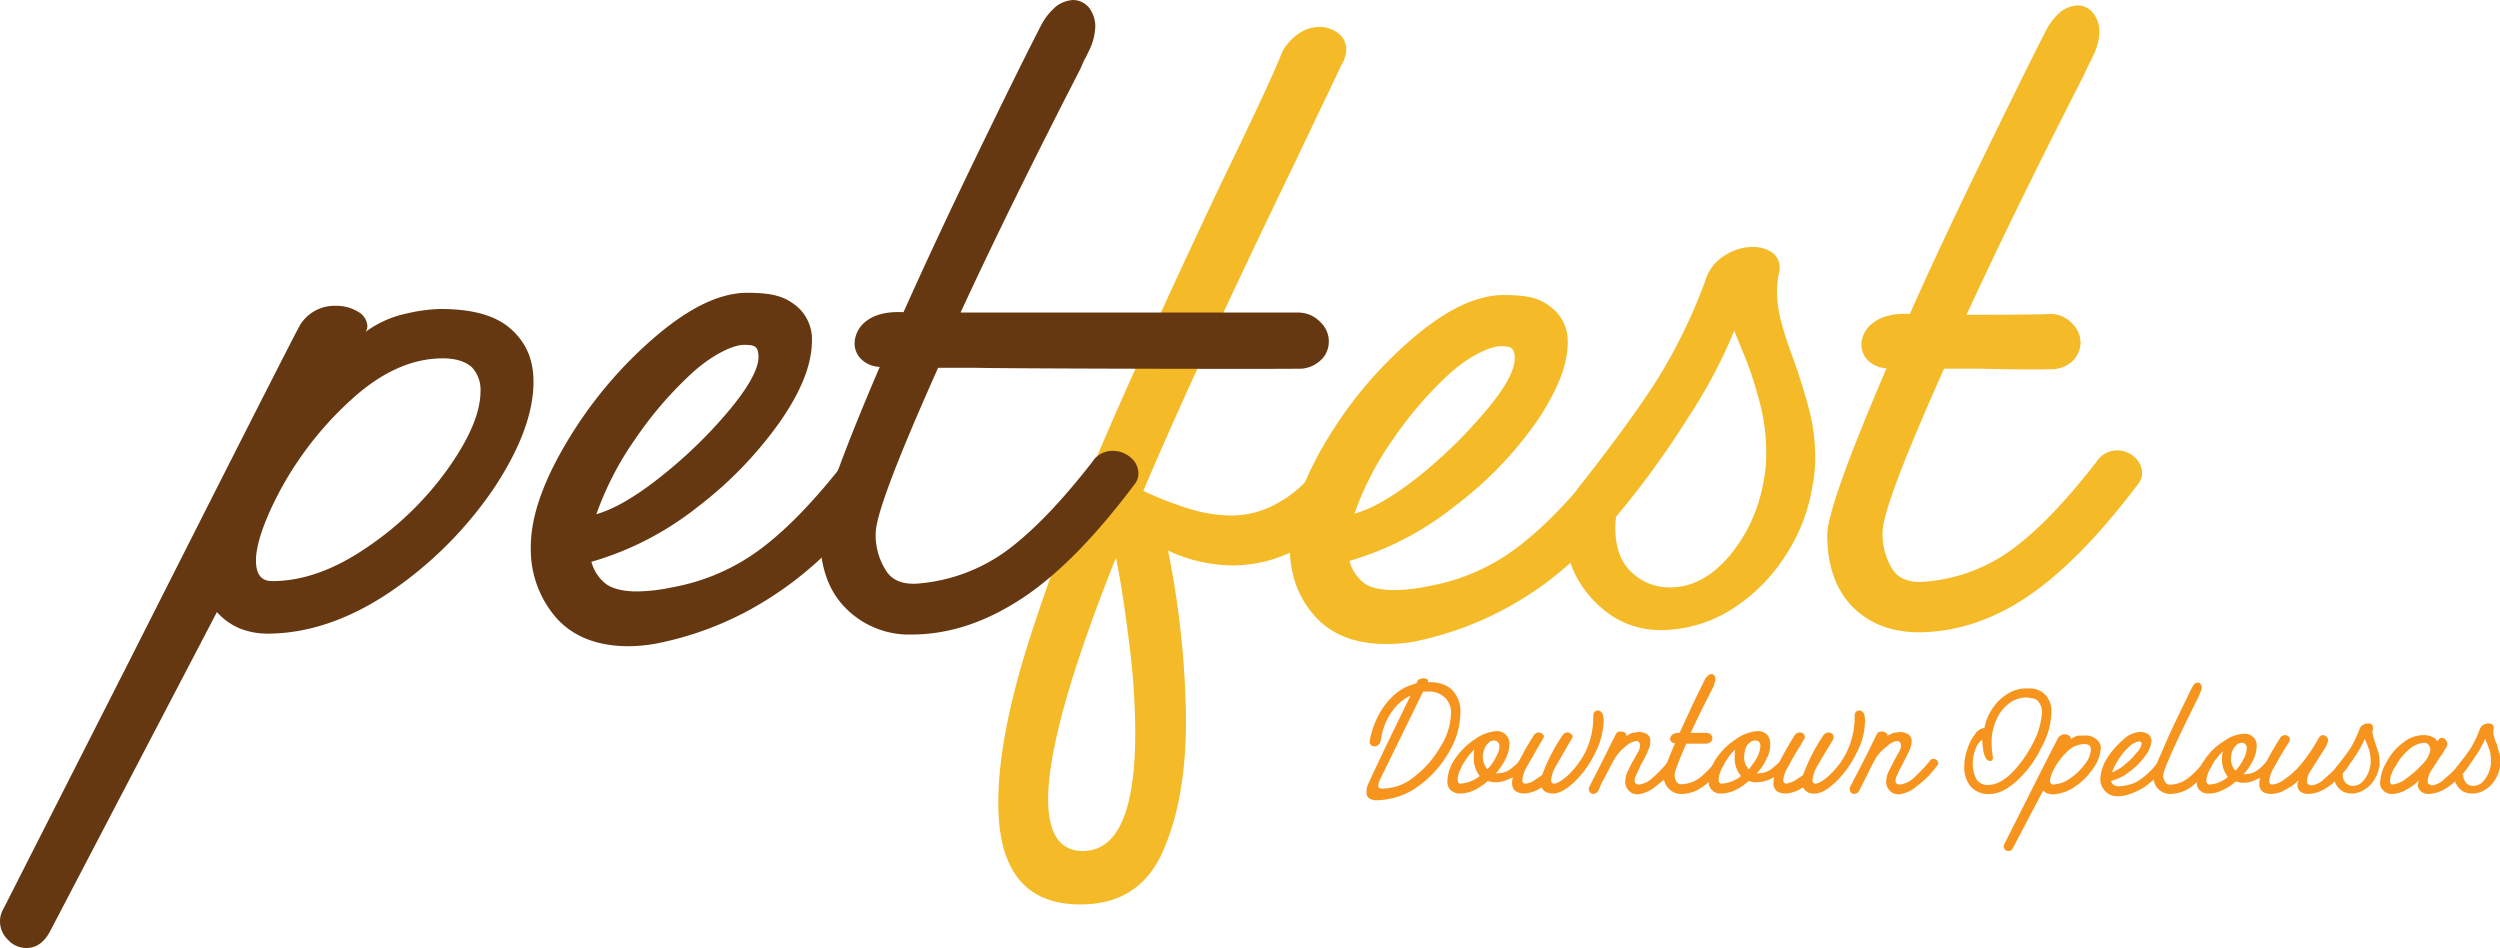 <svg xmlns="http://www.w3.org/2000/svg" viewBox="0 0 556.7 211.1"><defs><style>.cls-1{fill:#f7941e;}.cls-2{fill:#f4ba27;}.cls-3{fill:#663812;}</style></defs><g id="Layer_2" data-name="Layer 2"><g id="icons"><path class="cls-1" d="M438.8,175.1a6.7,6.7,0,0,1-1.4-4.3,11.2,11.2,0,0,1,.7-4,10.3,10.3,0,0,1,1.7-3.3,2.9,2.9,0,0,1,2.1-1.4,10.6,10.6,0,0,1,1.7-4.2,10.4,10.4,0,0,1,3.3-3.3,7.7,7.7,0,0,1,4.5-1.3h.8a4.7,4.7,0,0,1,3.5,1.7,5.4,5.4,0,0,1,1.1,3.7,16.8,16.8,0,0,1-2.2,7.7,24,24,0,0,1-5.4,7.4c-2.2,2-4.2,3-6.1,3A5.2,5.2,0,0,1,438.8,175.1Zm9.3-3.1a27.7,27.7,0,0,0,4.7-6.7,16.8,16.8,0,0,0,1.9-6.6,3.6,3.6,0,0,0-.6-2.2,2,2,0,0,0-1.6-1l-1.2-.2a6.5,6.5,0,0,0-4,1.4,8.9,8.9,0,0,0-2.8,3.7,11.9,11.9,0,0,0-1,5.1,17.3,17.3,0,0,0,.3,3.2,1.4,1.4,0,0,1-.2.6l-.4.2-.6-.2a1.1,1.1,0,0,1-.4-.5,4.7,4.7,0,0,1-.6-2,18.3,18.3,0,0,1-.2-2.1,4.4,4.4,0,0,0-1.5,2.1,8.7,8.7,0,0,0-.6,3.2,7.5,7.5,0,0,0,.8,3.5,2.9,2.9,0,0,0,2.6,1.3C444.4,174.8,446.2,173.9,448.1,172Z"/><path class="cls-1" d="M447.2,189.5a1,1,0,0,1-1-1,.7.7,0,0,1,.1-.5l5.2-10.3c4.2-8.4,6.5-12.8,6.8-13.4a1.9,1.9,0,0,1,1.5-.8,1.6,1.6,0,0,1,.9.3.7.7,0,0,1,.4.5v.3a6,6,0,0,1,1.6-.8H464a3.8,3.8,0,0,1,2.8.8,2.4,2.4,0,0,1,1,2.1,8.5,8.5,0,0,1-1.7,4.4,14.6,14.6,0,0,1-4.1,4.1,9.4,9.4,0,0,1-5,1.7l-1.1-.2a2.2,2.2,0,0,1-.9-.7l-6.8,12.9A1,1,0,0,1,447.2,189.5ZM461,173.3a12.6,12.6,0,0,0,3.3-3.2,5.6,5.6,0,0,0,1.3-3.1,1.7,1.7,0,0,0-.3-1,2.1,2.1,0,0,0-1.2-.3,5.4,5.4,0,0,0-3.8,1.7,15,15,0,0,0-3,4,7.2,7.2,0,0,0-.8,2.4c0,.6.3.9.7.9A6.9,6.9,0,0,0,461,173.3Z"/><path class="cls-1" d="M471.6,177.3a3.6,3.6,0,0,1-2.9-1.2,3.9,3.9,0,0,1-1-2.8,9.7,9.7,0,0,1,1.4-4.3,18.2,18.2,0,0,1,3.6-4.2,6,6,0,0,1,3.7-1.8,3.4,3.4,0,0,1,2,.5,2.1,2.1,0,0,1,.7,1.5,6.4,6.4,0,0,1-1.3,3.2,16,16,0,0,1-3.4,3.5,11.7,11.7,0,0,1-4.3,2.2,1.5,1.5,0,0,0,.6.9,2.3,2.3,0,0,0,1.3.3l1.4-.2a7.8,7.8,0,0,0,3.6-1.6,18.1,18.1,0,0,0,3.4-3.4.7.7,0,0,1,.8-.5,1.1,1.1,0,0,1,.7.3.8.8,0,0,1,.4.6c0,.1-.1.2-.1.4a21.4,21.4,0,0,1-4.6,4.5,15.3,15.3,0,0,1-4.6,2Zm1.4-6.9a17.2,17.2,0,0,0,2.7-2.7,3.8,3.8,0,0,0,1.2-2.1c0-.3-.2-.5-.6-.5a4.2,4.2,0,0,0-2.1,1.1,12.5,12.5,0,0,0-2.3,2.7,13.1,13.1,0,0,0-1.6,3.1A10,10,0,0,0,473,170.4Z"/><path class="cls-1" d="M481.4,176.3a3.8,3.8,0,0,1-1.4-1.4,4.6,4.6,0,0,1-.5-2.1,21.6,21.6,0,0,1,1.8-5.1c1.1-2.7,2.4-5.5,3.8-8.4l3-6.2.6-.9.7-.2a.6.6,0,0,1,.6.3,1.1,1.1,0,0,1,.3.8,2.2,2.2,0,0,1-.3,1l-.3.8c-5.3,10.6-8,16.6-8,17.8a2.7,2.7,0,0,0,.5,1.5c.2.4.7.6,1.4.5a6.4,6.4,0,0,0,3.6-1.4,16.3,16.3,0,0,0,3.4-3.5.9.9,0,0,1,.8-.4l.7.2a.9.9,0,0,1,.3.7.8.8,0,0,1-.1.4,20.6,20.6,0,0,1-4.6,4.7,8.2,8.2,0,0,1-4.5,1.4A3.7,3.7,0,0,1,481.4,176.3Z"/><path class="cls-1" d="M490,176.1a1.9,1.9,0,0,1-.8-1.7,9.1,9.1,0,0,1,1.8-5.3,13,13,0,0,1,4.3-4.1,8,8,0,0,1,4.5-1.6,2.6,2.6,0,0,1,2.7,3,6.7,6.7,0,0,1-.8,2.9,12.1,12.1,0,0,1-2.1,3.1h.4a4.8,4.8,0,0,0,2.7-.9,11.2,11.2,0,0,0,1.9-1.8.9.9,0,0,1,.8-.4,1.1,1.1,0,0,1,.8.3.9.9,0,0,1,.3.6.8.8,0,0,1-.1.4,7,7,0,0,1-1.5,1.5,8.7,8.7,0,0,1-2.5,1.5,5.8,5.8,0,0,1-2.8.7,4,4,0,0,1-1.7-.3,11.7,11.7,0,0,1-3.1,2,6.6,6.6,0,0,1-3,.7A2.4,2.4,0,0,1,490,176.1Zm6.1-3.1a6.2,6.2,0,0,1-1.3-4.2,6.1,6.1,0,0,1,.2-1.5,20,20,0,0,0-1.9,2.2c-.5.9-1,1.7-1.3,2.4a5.9,5.9,0,0,0-.5,1.9c0,.6.3.9.7.9A6.9,6.9,0,0,0,496.1,173Zm3.5-4a4.9,4.9,0,0,0,.7-2.4,1.1,1.1,0,0,0-1.2-1.2,1.8,1.8,0,0,0-1.1.5,4.3,4.3,0,0,0-.9,1.3,4.5,4.5,0,0,0-.3,1.6,3.7,3.7,0,0,0,1,2.8A11,11,0,0,0,499.6,169Z"/><path class="cls-1" d="M503.1,174.5a9.4,9.4,0,0,1,1.3-4.3,62.5,62.5,0,0,1,3.3-5.8,1.2,1.2,0,0,1,1.1-.7,1.1,1.1,0,0,1,.8.3.7.7,0,0,1,.3.6,1.1,1.1,0,0,1-.1.5l-1,1.6c-1.1,1.8-2,3.4-2.6,4.5a6.9,6.9,0,0,0-.9,2.7c0,.5.2.8.7.8a5.4,5.4,0,0,0,2.9-1.3,17.8,17.8,0,0,0,3.8-3.6,36.2,36.2,0,0,0,3.6-5.4c.3-.5.6-.7,1-.7a1.2,1.2,0,0,1,.8.4.9.9,0,0,1,.3.9,7.7,7.7,0,0,1-.6,1.5l-1.6,2.5-1.9,3a4.5,4.5,0,0,0-.6,1.9c0,.4.1.7.4.8l.6.2a4.9,4.9,0,0,0,3-1.6,21.9,21.9,0,0,0,3.4-3.4.8.8,0,0,1,.8-.5.9.9,0,0,1,.7.3.6.6,0,0,1,.4.6c0,.1-.1.2-.1.4-3.1,4.1-6.1,6.1-9.1,6.1a3,3,0,0,1-1.5-.5,1.8,1.8,0,0,1-.7-1.5,2.6,2.6,0,0,1,.3-1.1,10.8,10.8,0,0,1-2.9,2.1,6.5,6.5,0,0,1-3.2,1C504,176.8,503.1,176,503.1,174.5Z"/><path class="cls-1" d="M521.6,176.2a5,5,0,0,1-1.4-1.5,3.8,3.8,0,0,1-.5-2.1v-.7l.3-.6.2-.4c1.3-1.7,2.4-3.1,3.2-4.3a27.5,27.5,0,0,0,2-4.2,1.9,1.9,0,0,1,.8-1,2,2,0,0,1,1.1-.3c.4,0,.6,0,.8.2a.6.6,0,0,1,.3.6v.3a3.5,3.5,0,0,1-.1.6,5.9,5.9,0,0,0,.2,1.3l.5,1.6.7,2.1a11.1,11.1,0,0,1,.2,1.9,3.7,3.7,0,0,1-.1,1.1,7.9,7.9,0,0,1-1.2,3,6.3,6.3,0,0,1-2.2,2.1,5.1,5.1,0,0,1-2.9.8A4.5,4.5,0,0,1,521.6,176.2Zm4.8-2.5a6.8,6.8,0,0,0,1.4-3.1,3.7,3.7,0,0,0,.1-1.1,9.9,9.9,0,0,0-.3-2.4c-.3-.8-.5-1.4-.7-1.8l-.3-.8a21.1,21.1,0,0,1-1.9,3.5,39.1,39.1,0,0,1-3,4.1v.4a2.5,2.5,0,0,0,.7,1.9,2.3,2.3,0,0,0,1.6.6A3.1,3.1,0,0,0,526.4,173.7Z"/><path class="cls-1" d="M530.8,176.1a2.1,2.1,0,0,1-.8-1.7,9.5,9.5,0,0,1,1.5-4.8,12.2,12.2,0,0,1,3.6-4.2,7.1,7.1,0,0,1,4.5-1.7,4,4,0,0,1,2,.4,1.6,1.6,0,0,1,1.1,1c.4-.5.7-.8,1-.8a1.5,1.5,0,0,1,.9.4,3,3,0,0,1,.4,1,2.5,2.5,0,0,1-.5,1.1,21.2,21.2,0,0,1-1.3,2l-2,3.1a4.9,4.9,0,0,0-.6,2c0,.4.1.7.4.8l.5.2a4.9,4.9,0,0,0,3-1.6,18.9,18.9,0,0,0,3.4-3.5.9.9,0,0,1,.8-.4,1.1,1.1,0,0,1,.8.3.6.6,0,0,1,.3.6.4.4,0,0,1-.1.3c-3.1,4.2-6.1,6.2-9.1,6.2a2.4,2.4,0,0,1-1.4-.5,1.9,1.9,0,0,1-.8-1.5,2.6,2.6,0,0,1,.3-1.1,10.3,10.3,0,0,1-2.8,2.1,6.5,6.5,0,0,1-3.3,1A2.4,2.4,0,0,1,530.8,176.1Zm5.1-2.8a23.5,23.5,0,0,0,3.7-3.3,5.7,5.7,0,0,0,1.6-3.1,1.8,1.8,0,0,0-.4-1,1.1,1.1,0,0,0-1-.5,6,6,0,0,0-3.6,1.7,12.5,12.5,0,0,0-2.8,3.6,6.8,6.8,0,0,0-1.2,3.1q0,.9.6.9A6.2,6.2,0,0,0,535.9,173.3Z"/><path class="cls-1" d="M548.4,176.2a5,5,0,0,1-1.4-1.5,3.8,3.8,0,0,1-.5-2.1,2,2,0,0,1,.1-.7,1.4,1.4,0,0,1,.2-.6l.2-.4c1.3-1.7,2.4-3.1,3.2-4.3a27.5,27.5,0,0,0,2-4.2,1.9,1.9,0,0,1,.8-1,2,2,0,0,1,1.1-.3c.4,0,.6,0,.8.2a.7.7,0,0,1,.4.6v.3a3.5,3.5,0,0,1-.1.6,5.9,5.9,0,0,0,.2,1.3,8.2,8.2,0,0,0,.6,1.6q.3,1.2.6,2.1a11.1,11.1,0,0,1,.2,1.9,3.7,3.7,0,0,1-.1,1.1,7.9,7.9,0,0,1-1.2,3,6.3,6.3,0,0,1-2.2,2.1,4.9,4.9,0,0,1-2.9.8A4.5,4.5,0,0,1,548.4,176.2Zm4.8-2.5a6.8,6.8,0,0,0,1.4-3.1,3.7,3.7,0,0,0,.1-1.1,9.9,9.9,0,0,0-.3-2.4c-.3-.8-.5-1.4-.7-1.8l-.3-.8a21.1,21.1,0,0,1-1.9,3.5c-.9,1.4-1.9,2.8-2.9,4.1s-.1.2-.1.4a2.9,2.9,0,0,0,.7,1.9,2.3,2.3,0,0,0,1.6.6A3,3,0,0,0,553.2,173.7Z"/><path class="cls-1" d="M304.8,177.7a1.6,1.6,0,0,1-.5-1.4,4.2,4.2,0,0,1,.5-2c1.4-3.1,4.5-9.6,9.3-19.4a10.4,10.4,0,0,0-4.3,3.8,14.2,14.2,0,0,0-2.3,6,1.6,1.6,0,0,1-.5,1.1,1.3,1.3,0,0,1-1,.4.9.9,0,0,1-.7-.3,1,1,0,0,1-.3-.8,19.1,19.1,0,0,1,1.9-5.7,16,16,0,0,1,3.5-4.6,11,11,0,0,1,5-2.6l.2-.5a1,1,0,0,1,.6-.5l.8-.2.7.2c.2.1.3.2.3.4a.4.4,0,0,1-.1.3h.2c2.4,0,4.2.6,5.4,1.9a6.8,6.8,0,0,1,1.7,5,17.5,17.5,0,0,1-2.5,8.6,24.1,24.1,0,0,1-6.9,7.7,16.2,16.2,0,0,1-9.3,3.1A2.9,2.9,0,0,1,304.8,177.7Zm10.2-4.8a22,22,0,0,0,5.8-6.7,14.3,14.3,0,0,0,2.3-7.2,4.5,4.5,0,0,0-1.3-3.6,5,5,0,0,0-3.9-1.4h-1l-9.6,19.6a4.3,4.3,0,0,0-.4,1.4q0,.6.9.6A11.1,11.1,0,0,0,315,172.9Z"/><path class="cls-1" d="M323.1,176a2.5,2.5,0,0,1-.8-1.8,9.2,9.2,0,0,1,1.9-5.5,16,16,0,0,1,4.4-4.2,9.3,9.3,0,0,1,4.7-1.7,2.8,2.8,0,0,1,2,.8,2.8,2.8,0,0,1,.8,2.3,7.5,7.5,0,0,1-.8,3,13.6,13.6,0,0,1-2.2,3.3h.4a4.9,4.9,0,0,0,2.8-.9,12.8,12.8,0,0,0,2-1.8.8.8,0,0,1,.8-.5,1.1,1.1,0,0,1,.8.3.8.8,0,0,1,.4.7.4.4,0,0,1-.1.3,12,12,0,0,1-1.6,1.7,12.7,12.7,0,0,1-2.6,1.5,7.3,7.3,0,0,1-2.9.7,4.8,4.8,0,0,1-1.8-.3,12.1,12.1,0,0,1-3.1,2.1,7.7,7.7,0,0,1-3.2.7A2.8,2.8,0,0,1,323.1,176Zm6.4-3.2a6.4,6.4,0,0,1-1.3-4.4,6.6,6.6,0,0,1,.1-1.5,11.1,11.1,0,0,0-1.9,2.3,9.4,9.4,0,0,0-1.3,2.4,4.5,4.5,0,0,0-.5,2q0,.9.6.9A7.4,7.4,0,0,0,329.5,172.8Zm3.6-4.2a5.2,5.2,0,0,0,.8-2.4,1.5,1.5,0,0,0-.4-1,1.2,1.2,0,0,0-.9-.3,1.6,1.6,0,0,0-1.1.5,3,3,0,0,0-.9,1.3,3.8,3.8,0,0,0-.4,1.7,4.2,4.2,0,0,0,1,2.9A9.5,9.5,0,0,0,333.1,168.6Z"/><path class="cls-1" d="M336.7,174.3a10.8,10.8,0,0,1,1.4-4.5,66.4,66.4,0,0,1,3.4-6,1.5,1.5,0,0,1,1.1-.7,1.1,1.1,0,0,1,.8.3.8.8,0,0,1,.4.7l-.2.4-1,1.7-2.7,4.7a7.2,7.2,0,0,0-.9,2.8c0,.5.2.8.7.8a4.7,4.7,0,0,0,1.6-.5l2.1-1.4a40.3,40.3,0,0,1,4.5-8.8,1.4,1.4,0,0,1,1.1-.7,1.1,1.1,0,0,1,.8.3.7.7,0,0,1,.2,1.1l-1,1.7-2.7,4.7a7.2,7.2,0,0,0-.9,2.8c0,.5.2.8.7.8s1.7-.6,3.1-1.9a19.2,19.2,0,0,0,3.9-5.3,18,18,0,0,0,1.7-7.9,1.2,1.2,0,0,1,.3-.9,1,1,0,0,1,1.5.1,1.3,1.3,0,0,1,.4.9,3.8,3.8,0,0,1,.1,1,16.8,16.8,0,0,1-1.9,7.2,22.4,22.4,0,0,1-4.6,6.4c-1.8,1.7-3.4,2.6-4.7,2.6s-2.3-.5-2.6-1.4a7.4,7.4,0,0,1-3.8,1.4C337.7,176.7,336.7,175.9,336.7,174.3Z"/><path class="cls-1" d="M363.6,176.7a2.9,2.9,0,0,1-1.7-2.6,5.9,5.9,0,0,1,.5-2.2c.4-.8.8-1.7,1.5-2.9l1-1.8a3,3,0,0,0,.3-1.1c0-.7-.3-1.1-.8-1.1a4.4,4.4,0,0,0-2.4,1.2,10.9,10.9,0,0,0-2.3,2.5,26,26,0,0,0-1.3,2.4l-1.8,3.4-.7,1.6a1.2,1.2,0,0,1-.5.5l-.5.2a1.1,1.1,0,0,1-.8-.3,1.3,1.3,0,0,1-.3-.8.9.9,0,0,1,.1-.5c2.5-4.8,4.4-8.7,5.9-11.7a1.1,1.1,0,0,1,1.1-.6,1.7,1.7,0,0,1,1,.3c.3.2.3.4.2.7l1.3-.7,1.5-.2a3.6,3.6,0,0,1,1.9.5,1.8,1.8,0,0,1,.7,1.5,4.3,4.3,0,0,1-.5,2.1,20.7,20.7,0,0,1-1.5,3l-1.1,2.4a2.7,2.7,0,0,0-.4,1.4c0,.5.3.8,1,.8a5.2,5.2,0,0,0,3-1.5,24.7,24.7,0,0,0,3.5-3.7.9.9,0,0,1,.9-.5.9.9,0,0,1,.7.3.7.7,0,0,1,.4.6c0,.2-.1.3-.1.4a21.5,21.5,0,0,1-4.7,4.8,7.4,7.4,0,0,1-4.2,1.8Z"/><path class="cls-1" d="M371.6,175.6a3.7,3.7,0,0,1-1.1-3c0-.8.8-3.2,2.5-7.1a1.1,1.1,0,0,1-.8-.3.9.9,0,0,1-.3-.7,1.4,1.4,0,0,1,.5-.9,2.2,2.2,0,0,1,1.5-.4h.1l3.1-6.7,2.6-5.3a2.7,2.7,0,0,1,.7-.8,1.1,1.1,0,0,1,.7-.3.8.8,0,0,1,.7.4,1.5,1.5,0,0,1,.2.8,2.2,2.2,0,0,1-.3,1v.3c-.1.1-.1.2-.2.4-2,3.9-3.7,7.3-5,10.2h3.5a1.8,1.8,0,0,1,1,.4,1.2,1.2,0,0,1,0,1.6,1.8,1.8,0,0,1-1,.4h-4.5c-1.7,3.9-2.6,6.2-2.6,7a4.2,4.2,0,0,0,.4,1.5,1.5,1.5,0,0,0,1.5.5,7,7,0,0,0,3.7-1.4,20.1,20.1,0,0,0,3.5-3.6.9.9,0,0,1,.9-.5,1.1,1.1,0,0,1,.7.3.9.9,0,0,1,.3.6c0,.2,0,.3-.1.4a18.6,18.6,0,0,1-4.8,4.9,8.1,8.1,0,0,1-4.6,1.5A3.7,3.7,0,0,1,371.6,175.6Z"/><path class="cls-1" d="M381.3,176a2.2,2.2,0,0,1-.8-1.8,9.7,9.7,0,0,1,1.8-5.5,16,16,0,0,1,4.4-4.2,9.3,9.3,0,0,1,4.7-1.7,2.9,2.9,0,0,1,2.1.8,3.2,3.2,0,0,1,.7,2.3,6.1,6.1,0,0,1-.8,3,11.2,11.2,0,0,1-2.2,3.3h.4a4.9,4.9,0,0,0,2.8-.9l2.1-1.8c.1-.4.4-.5.8-.5l.8.3a.9.9,0,0,1,.3.7.4.4,0,0,1-.1.3,8.1,8.1,0,0,1-1.6,1.7,15,15,0,0,1-2.5,1.5,8.2,8.2,0,0,1-3,.7,4.8,4.8,0,0,1-1.8-.3,12.1,12.1,0,0,1-3.1,2.1,7.3,7.3,0,0,1-3.1.7A2.5,2.5,0,0,1,381.3,176Zm6.4-3.2a6,6,0,0,1-1.4-4.4,6.6,6.6,0,0,1,.1-1.5,11.1,11.1,0,0,0-1.9,2.3,14.1,14.1,0,0,0-1.3,2.4,6.4,6.4,0,0,0-.5,2c0,.6.2.9.7.9A7.6,7.6,0,0,0,387.7,172.8Zm3.6-4.2a6.4,6.4,0,0,0,.7-2.4,1.5,1.5,0,0,0-.3-1,1.2,1.2,0,0,0-.9-.3,1.8,1.8,0,0,0-1.2.5,3,3,0,0,0-.9,1.3,5.5,5.5,0,0,0-.3,1.7,3.8,3.8,0,0,0,1,2.9A16.5,16.5,0,0,0,391.3,168.6Z"/><path class="cls-1" d="M394.9,174.3a10.4,10.4,0,0,1,1.3-4.5,66.4,66.4,0,0,1,3.4-6,1.5,1.5,0,0,1,1.2-.7,1.3,1.3,0,0,1,.8.3.9.9,0,0,1,.3.7.6.6,0,0,1-.1.4l-1,1.7c-1.2,1.9-2.1,3.5-2.7,4.7a6.3,6.3,0,0,0-1,2.8c0,.5.2.8.8.8l1.5-.5,2.1-1.4a40.3,40.3,0,0,1,4.5-8.8,1.5,1.5,0,0,1,1.2-.7,1.3,1.3,0,0,1,.8.3.9.9,0,0,1,.3.7v.4l-1,1.7c-1.2,1.9-2.1,3.5-2.8,4.7a7.2,7.2,0,0,0-.9,2.8c0,.5.2.8.7.8s1.7-.6,3.1-1.9a17.4,17.4,0,0,0,3.9-5.3,18,18,0,0,0,1.7-7.9,1.2,1.2,0,0,1,.3-.9,1.1,1.1,0,0,1,.8-.3.9.9,0,0,1,.7.4,1,1,0,0,1,.4.9,3.8,3.8,0,0,1,.1,1,15.5,15.5,0,0,1-1.9,7.2,22.4,22.4,0,0,1-4.6,6.4c-1.8,1.7-3.3,2.6-4.7,2.6a2.5,2.5,0,0,1-2.6-1.4,7.4,7.4,0,0,1-3.8,1.4Q394.9,176.7,394.9,174.3Z"/><path class="cls-1" d="M421.7,176.7a2.9,2.9,0,0,1-1.7-2.6,5.9,5.9,0,0,1,.5-2.2L422,169l1-1.8a3,3,0,0,0,.3-1.1c0-.7-.3-1.1-.8-1.1a3.9,3.9,0,0,0-2.3,1.2,9.4,9.4,0,0,0-2.4,2.5,26,26,0,0,0-1.3,2.4l-1.7,3.4-.8,1.6-.4.5-.6.2a1.1,1.1,0,0,1-.8-.3,1.3,1.3,0,0,1-.3-.8.9.9,0,0,1,.1-.5c2.5-4.8,4.5-8.7,5.9-11.7a1.1,1.1,0,0,1,1.1-.6,1.7,1.7,0,0,1,1,.3c.3.2.4.4.2.7l1.4-.7,1.5-.2a3.5,3.5,0,0,1,1.8.5,1.9,1.9,0,0,1,.8,1.5,5.8,5.8,0,0,1-.5,2.1l-1.5,3a25.8,25.8,0,0,0-1.2,2.4,2.7,2.7,0,0,0-.4,1.4c0,.5.3.8,1,.8a5.7,5.7,0,0,0,3.1-1.5,41.9,41.9,0,0,0,3.5-3.7.8.8,0,0,1,.8-.5,1.1,1.1,0,0,1,.8.3.9.9,0,0,1,.3.6c0,.2,0,.3-.1.4a21.5,21.5,0,0,1-4.7,4.8,7.4,7.4,0,0,1-4.1,1.8Z"/><path class="cls-2" d="M222.3,178.8c0-10.2,2.5-23,7.6-38.5s10.9-30.8,17.5-45.9,14.7-32.8,24.3-53.1c7.1-14.6,11.8-24.6,13.9-29.9a12,12,0,0,1,3.7-4A8.2,8.2,0,0,1,293.8,6,6.8,6.8,0,0,1,298,7.4a4.6,4.6,0,0,1,1.8,3.7,7.4,7.4,0,0,1-1.1,3.4L288.5,35.9q-22.3,46-33.9,73.4a73.2,73.2,0,0,0,10.6,4.1,32.3,32.3,0,0,0,9,1.4,20.9,20.9,0,0,0,10.7-3q5.1-2.8,10.2-9.6a5.7,5.7,0,0,1,5-2.5,6.4,6.4,0,0,1,3.8,1.2,4,4,0,0,1,1.7,3.2,6.3,6.3,0,0,1-.8,2.6c-8.5,12.8-18.7,19.2-30.4,19.2a34.2,34.2,0,0,1-14.3-3.3,201.2,201.2,0,0,1,4,37.8c0,12-1.8,21.8-5.3,29.5s-9.6,11.5-18.2,11.5C228.4,201.4,222.3,193.9,222.3,178.8Zm30.5-15.7a162.5,162.5,0,0,0-1.4-20.3c-.9-7.1-1.8-13.3-2.9-18.6Q233.4,162,233.4,178c0,7.6,2.6,11.5,7.7,11.5Q252.8,189.5,252.8,163.1Z"/><path class="cls-2" d="M308.7,143.4c-7,0-12.3-2.1-16-6.3s-5.5-9.3-5.5-15.5,2.7-14.3,8-23.2a91.9,91.9,0,0,1,19.3-23c7.6-6.5,14.3-9.7,20.3-9.7s8.4.9,10.7,2.8a9.4,9.4,0,0,1,3.6,7.8c0,5-2.4,10.9-7,17.7a84,84,0,0,1-18.4,18.9,67.8,67.8,0,0,1-23.2,12,9.2,9.2,0,0,0,3.2,4.9c1.4,1.1,3.7,1.6,6.9,1.6a38.7,38.7,0,0,0,7.6-.9,45.6,45.6,0,0,0,19.8-8.7q8.7-6.6,18.3-18.9a4.8,4.8,0,0,1,4.4-2.5,6.4,6.4,0,0,1,4,1.5,4.3,4.3,0,0,1,1.8,3.4,3.6,3.6,0,0,1-.6,2c-8.3,11.1-16.6,19.3-24.8,24.7a74.2,74.2,0,0,1-24.9,10.6A33,33,0,0,1,308.7,143.4Zm7.7-37.7a106.3,106.3,0,0,0,14.7-14.5c4.2-5,6.2-8.8,6.2-11.4s-1.1-2.7-3.2-2.7-6.7,2-11.2,6a85.2,85.2,0,0,0-12.7,14.7,67.7,67.7,0,0,0-8.6,16.6C305.8,113.2,310.7,110.3,316.4,105.7Z"/><path class="cls-2" d="M359.2,137.3a24.5,24.5,0,0,1-7.8-8.2,22.6,22.6,0,0,1-2.9-11,29.9,29.9,0,0,1,.4-4.1,10.1,10.1,0,0,1,1.2-3.3l1.3-2c7.2-9.1,13-17,17.2-23.5a118.9,118.9,0,0,0,11.1-22.6,9.8,9.8,0,0,1,4.2-5.6,11.4,11.4,0,0,1,6.3-2,7.6,7.6,0,0,1,4.4,1.2,4.2,4.2,0,0,1,1.7,3.4,7.4,7.4,0,0,1-.3,1.8,27.9,27.9,0,0,0-.3,3.3,27.1,27.1,0,0,0,.9,6.8c.6,2.4,1.6,5.3,2.9,8.9s2.7,8.2,3.5,11.4a41.1,41.1,0,0,1,1.2,10.1,30.6,30.6,0,0,1-.6,6.3,39.5,39.5,0,0,1-6.4,16.1A38.5,38.5,0,0,1,385.1,136a29.8,29.8,0,0,1-15.6,4.3A19.5,19.5,0,0,1,359.2,137.3Zm25.9-13.5a34.8,34.8,0,0,0,7.6-16.6,28.7,28.7,0,0,0,.6-6.1A43.7,43.7,0,0,0,391.4,88a73.5,73.5,0,0,0-3.4-9.9q-1.5-3.6-1.8-4.5A113.8,113.8,0,0,1,375.9,93a195.3,195.3,0,0,1-16,22,13.8,13.8,0,0,0-.2,2.5q0,6.6,3.6,9.9a12,12,0,0,0,8.6,3.4C376.7,130.8,381.1,128.5,385.1,123.8Z"/><path class="cls-2" d="M412.5,135.1c-3.7-3.8-5.6-9.1-5.6-16,0-4.2,4.4-16.6,13.2-37.1a6.2,6.2,0,0,1-4.1-1.7,4.9,4.9,0,0,1-1.5-3.6,6.2,6.2,0,0,1,2.6-4.8c1.8-1.4,4.3-2.1,7.6-2h.6c4.6-10.4,10.1-22.1,16.4-35S452.6,12.6,455.5,7a13.4,13.4,0,0,1,3.4-4.4,6.9,6.9,0,0,1,3.8-1.4,4.5,4.5,0,0,1,3.4,1.7,6.7,6.7,0,0,1,1.4,4.3,13,13,0,0,1-1.6,5.6,6.1,6.1,0,0,1-.7,1.4c-.2.5-.6,1.2-1,2.2q-15.6,30.5-26.3,53.7c11.8,0,18-.1,18.7-.2a6.7,6.7,0,0,1,4.8,2.1,6.1,6.1,0,0,1,1.9,4.3,5.9,5.9,0,0,1-1.9,4.2,6.9,6.9,0,0,1-5.1,1.7c-1.5.1-6.6.1-15.4-.1h-8c-9.1,20.4-13.7,32.5-13.7,36.5a15.2,15.2,0,0,0,2.1,8c1.4,2.3,4,3.3,7.7,2.9a37.7,37.7,0,0,0,19.5-7.5c5.6-4.2,11.7-10.6,18.3-19.1a5.4,5.4,0,0,1,4.7-2.6,5.5,5.5,0,0,1,3.8,1.5,4.7,4.7,0,0,1,1.7,3.5,3.9,3.9,0,0,1-.6,2.1c-8.8,11.7-17.1,20.2-25,25.5s-16.1,7.9-24.4,7.9C421.1,140.7,416.3,138.9,412.5,135.1Z"/><path class="cls-3" d="M5.9,211.1a5.5,5.5,0,0,1-4.1-1.8A5.7,5.7,0,0,1,0,205.2a5.4,5.4,0,0,1,.7-2.7L29.4,146c23.2-45.9,35.7-70.5,37.4-73.6a9,9,0,0,1,8-4.3,9.2,9.2,0,0,1,4.9,1.3,3.9,3.9,0,0,1,2.1,3.1,2.3,2.3,0,0,1-.4,1.4,23.7,23.7,0,0,1,9.2-4.1,36.9,36.9,0,0,1,7.4-1c7.1,0,12.3,1.4,15.7,4.4s5.1,6.8,5.1,11.8q0,10.5-9,24a87.1,87.1,0,0,1-22.9,22.8c-9.2,6.2-18.4,9.3-27.4,9.3a16.7,16.7,0,0,1-6.2-1.2,14.3,14.3,0,0,1-5-3.6l-37,70.8C10,209.7,8.2,211.1,5.9,211.1Zm75.8-89.2a70.6,70.6,0,0,0,18.1-17.6c4.8-6.8,7.2-12.5,7.2-17.2a7.3,7.3,0,0,0-2-5.4c-1.4-1.2-3.5-1.9-6.4-1.9-6.9,0-13.8,3.1-20.6,9.4a75.7,75.7,0,0,0-16.8,22.3c-2.8,5.7-4.2,10.2-4.2,13.3s1.2,4.6,3.6,4.6C67.4,129.4,74.4,126.9,81.7,121.9Z"/><path class="cls-3" d="M140,143.9c-7.1,0-12.5-2.2-16.2-6.4a23.2,23.2,0,0,1-5.6-15.7c0-6.7,2.7-14.5,8.1-23.5A94.1,94.1,0,0,1,145.9,75c7.6-6.5,14.4-9.8,20.5-9.8s8.5,1,10.9,2.9a9.6,9.6,0,0,1,3.5,7.8c0,5.1-2.3,11.1-7.1,18A87.4,87.4,0,0,1,155.2,113a68.5,68.5,0,0,1-23.5,12.1,9.2,9.2,0,0,0,3.2,4.9c1.5,1.1,3.8,1.7,7,1.7a39.6,39.6,0,0,0,7.7-.9,46.7,46.7,0,0,0,20.1-8.8c5.8-4.4,11.9-10.8,18.4-19.1a5.2,5.2,0,0,1,4.5-2.6,6.2,6.2,0,0,1,4,1.5,4.6,4.6,0,0,1,1.9,3.5,3.6,3.6,0,0,1-.6,2c-8.4,11.2-16.8,19.5-25.2,25A72.6,72.6,0,0,1,147.6,143,34.9,34.9,0,0,1,140,143.9Zm7.7-38.2a103.4,103.4,0,0,0,14.9-14.6c4.2-5.1,6.3-9,6.3-11.6s-1.1-2.7-3.3-2.7-6.7,2-11.2,6a83.9,83.9,0,0,0-12.9,14.9,69.4,69.4,0,0,0-8.7,16.8C137,113.3,142,110.3,147.7,105.7Z"/><path class="cls-3" d="M188.3,135.4q-5.7-5.7-5.7-16.2c0-4.2,4.4-16.7,13.3-37.5a6.2,6.2,0,0,1-4.1-1.7,4.9,4.9,0,0,1-1.5-3.6,6.4,6.4,0,0,1,2.6-4.9c1.8-1.4,4.4-2.1,7.7-2h.6C205.9,59,211.4,47.2,217.8,34s11-22.5,13.9-28.1a14.1,14.1,0,0,1,3.5-4.5A6.9,6.9,0,0,1,239,0a4.7,4.7,0,0,1,3.5,1.7A6.9,6.9,0,0,1,243.9,6a13.4,13.4,0,0,1-1.6,5.7c-.2.4-.4.9-.7,1.4s-.6,1.3-1,2.2q-15.9,30.9-26.7,54.3h75.2a6.8,6.8,0,0,1,4.9,2.1,5.9,5.9,0,0,1,1.9,4.3,5.6,5.6,0,0,1-1.9,4.3,6.9,6.9,0,0,1-5.1,1.8c-1.6.1-63.1,0-72-.2h-8c-9.2,20.6-13.9,32.9-13.9,36.9a14.5,14.5,0,0,0,2.2,8.1c1.4,2.4,4,3.4,7.7,3a38.7,38.7,0,0,0,19.7-7.6c5.7-4.3,11.9-10.8,18.6-19.4a5.3,5.3,0,0,1,4.7-2.5,6,6,0,0,1,3.9,1.5,4.6,4.6,0,0,1,1.7,3.5,3.9,3.9,0,0,1-.6,2.1c-8.9,11.9-17.3,20.5-25.4,25.8s-16.2,8-24.6,8A19.8,19.8,0,0,1,188.3,135.4Z"/></g></g></svg>
